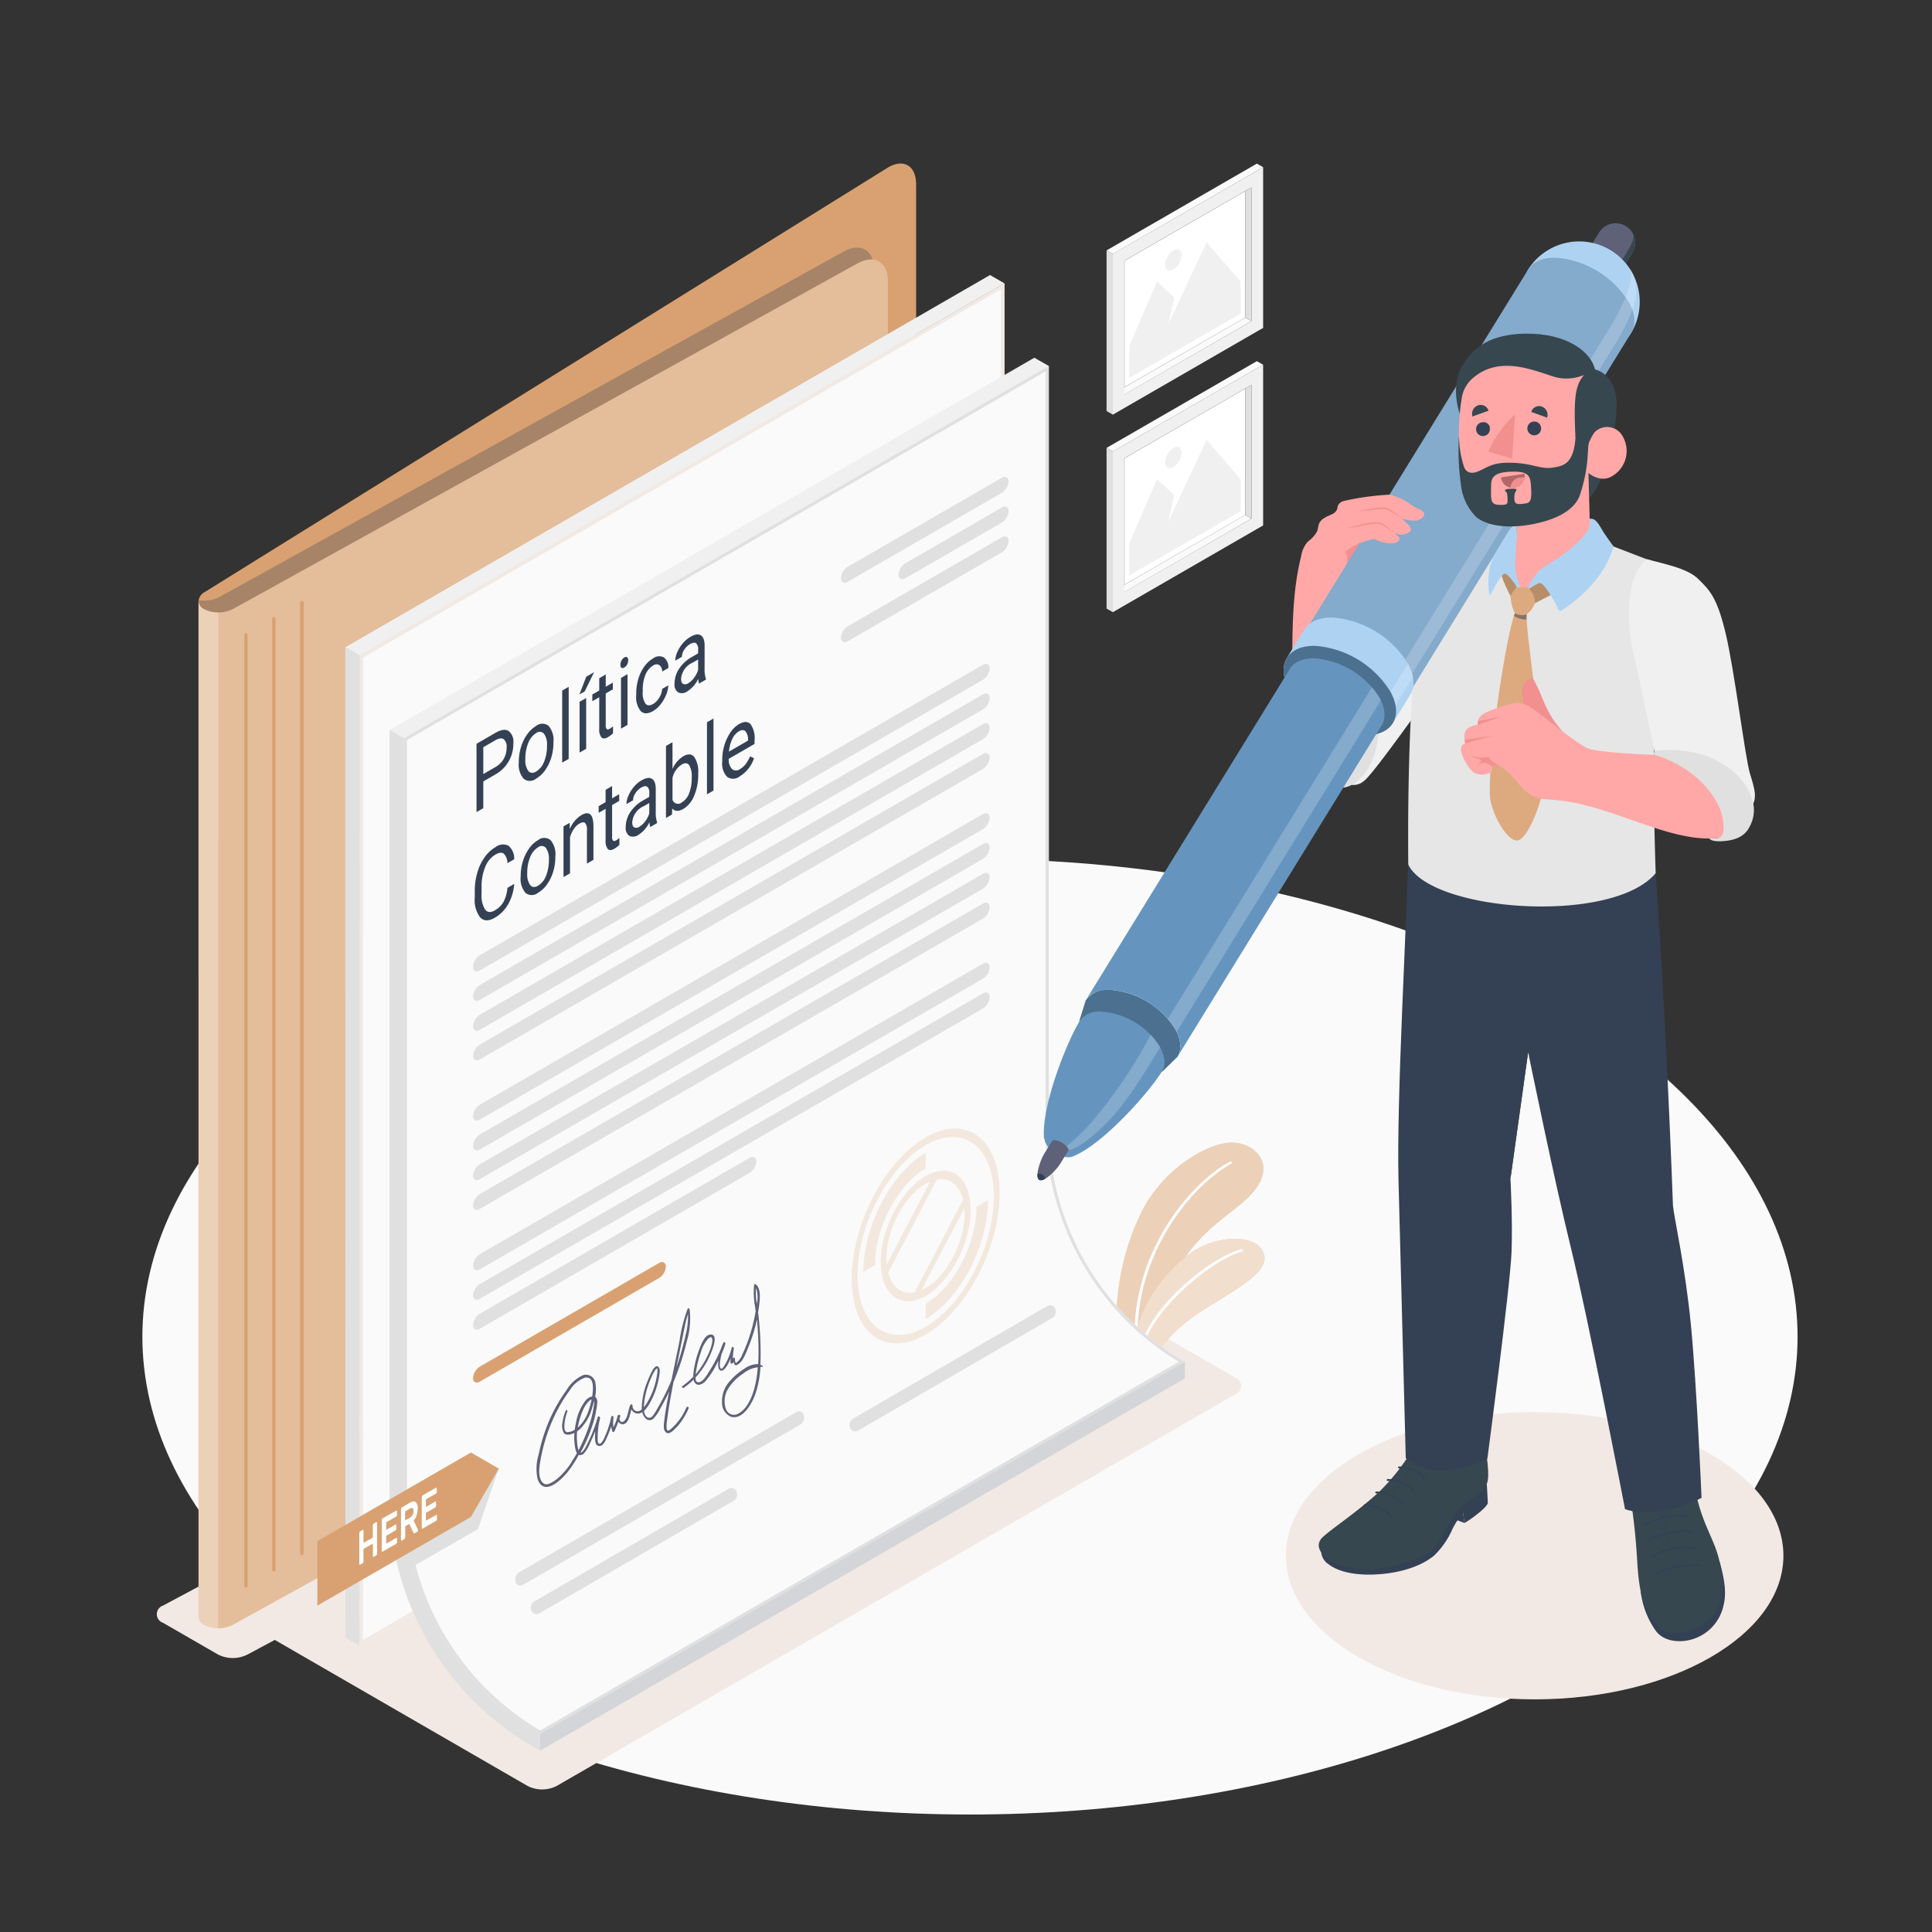 <svg xmlns="http://www.w3.org/2000/svg" width="294" height="294" viewBox="0 0 294 294"><rect x="0" y="0" width="294" height="294" fill="#333333" stroke="none"/><g transform="translate(-4957.246 -1686.032)"><rect width="294" height="294" transform="translate(4957.246 1686.032)" fill="#344154" opacity="0"/><g transform="translate(4978.913 1710.93)"><g transform="translate(0 105.806)"><ellipse cx="125.938" cy="72.709" rx="125.938" ry="72.709" fill="#fafafa"/></g><g transform="translate(2.197 160.429)"><ellipse cx="37.855" cy="21.856" rx="37.855" ry="21.856" transform="translate(171.815 29.559)" fill="#f2e9e4"/><path d="M5064.37,2087.868l-41.133-23.763a1.344,1.344,0,0,1,0-2.547l103.242-59.6a4.892,4.892,0,0,1,4.421,0l41.132,23.763a1.343,1.343,0,0,1,0,2.547l-103.247,59.6A4.891,4.891,0,0,1,5064.37,2087.868Z" transform="translate(-5007.943 -2001.416)" fill="#f2e9e4"/><path d="M5108.156,2001.949l-109.365,58.458a1.38,1.38,0,0,0,0,2.614l8.356,4.819a4.973,4.973,0,0,0,4.526,0l109.371-58.451a1.38,1.38,0,0,0,0-2.614l-8.356-4.825A4.974,4.974,0,0,0,5108.156,2001.949Z" transform="translate(-4997.854 -2001.403)" fill="#f2e9e4"/></g><g transform="translate(146.723 0)"><path d="M5246.842,1779.4l.939.564,19.32-11.158-.945-.558Z" transform="translate(-5245.051 -1744.831)" fill="#fafafa"/><path d="M5266.815,1754.747l-18.375,10.6V1746.11l18.38-10.6Z" transform="translate(-5245.71 -1731.332)" fill="#fff" stroke="#5e6178" stroke-miterlimit="10" stroke-width="0"/><path d="M5268.29,1729.332l-22.868,13.2v24.454l22.868-13.2Zm-1.774,23.426-19.342,11.157v-20.353l19.342-11.152Z" transform="translate(-5244.466 -1728.785)" fill="#f0f0f0"/><path d="M5280.654,1754.918l-.945-.558.006-19.237.939-.553Z" transform="translate(-5258.604 -1730.945)" fill="#e0e0e0"/><path d="M5267.619,1728.948l-.956-.547-22.868,13.208.956.547Z" transform="translate(-5243.794 -1728.401)" fill="#fafafa"/><path d="M5243.794,1750.876l.956.547v24.448l-.956-.547Z" transform="translate(-5243.794 -1737.669)" fill="#e0e0e0"/><g transform="translate(3.448 11.981)"><path d="M5266.606,1759.648l-16.943,9.781v-4.891l4.233-9.782,2.641,2.443-.951,4.1,5.853-12.511,5.167,5.968Z" transform="translate(-5249.663 -1748.789)" fill="#f0f0f0"/><path d="M5260.209,1750.785a2.762,2.762,0,0,0-1.255,2.172c0,.8.553,1.1,1.255.724a2.764,2.764,0,0,0,1.254-2.172C5261.463,1750.708,5260.9,1750.387,5260.209,1750.785Z" transform="translate(-5253.494 -1749.542)" fill="#f0f0f0"/></g><g transform="translate(0 30.057)"><path d="M5246.842,1830.547l.939.564,19.32-11.157-.945-.558Z" transform="translate(-5245.051 -1795.98)" fill="#fafafa"/><path d="M5266.815,1805.9l-18.375,10.6v-19.242l18.38-10.6Z" transform="translate(-5245.71 -1782.481)" fill="#fff" stroke="#5e6178" stroke-miterlimit="10" stroke-width="0"/><path d="M5268.29,1780.481l-22.868,13.2v24.454l22.868-13.2Zm-1.774,23.425-19.342,11.152v-20.348l19.342-11.152Z" transform="translate(-5244.466 -1779.934)" fill="#f0f0f0"/><path d="M5280.654,1806.066l-.945-.558.006-19.237.939-.553Z" transform="translate(-5258.604 -1782.093)" fill="#e0e0e0"/><path d="M5267.619,1780.1l-.956-.547-22.868,13.2.956.547Z" transform="translate(-5243.794 -1779.55)" fill="#fafafa"/><path d="M5243.794,1802.016l.956.547v24.454l-.956-.547Z" transform="translate(-5243.794 -1788.814)" fill="#e0e0e0"/><g transform="translate(3.448 11.981)"><path d="M5266.606,1810.8l-16.943,9.781v-4.891l4.233-9.781,2.641,2.443-.951,4.1,5.853-12.511,5.167,5.968Z" transform="translate(-5249.663 -1799.938)" fill="#f0f0f0"/><path d="M5260.209,1801.934a2.762,2.762,0,0,0-1.255,2.172c0,.8.553,1.105,1.255.724a2.764,2.764,0,0,0,1.254-2.172C5261.463,1801.856,5260.9,1801.535,5260.209,1801.934Z" transform="translate(-5253.494 -1800.69)" fill="#f0f0f0"/></g></g></g><g transform="translate(148.223 148.981)"><path d="M5246.975,2015.888a37.779,37.779,0,0,1,3.316-23.653c3.4-6.526,9.858-10.069,13.186-10.3,3.73-.254,7.328,3.117,3.77,7.394-3.388,4.067-9.533,5.631-13.744,16.324a36.8,36.8,0,0,0-2.736,12.33Z" transform="translate(-5246.349 -1981.921)" fill="#d9a171"/><path d="M5246.975,2015.888a37.779,37.779,0,0,1,3.316-23.653c3.4-6.526,9.858-10.069,13.186-10.3,3.73-.254,7.328,3.117,3.77,7.394-3.388,4.067-9.533,5.631-13.744,16.324a36.8,36.8,0,0,0-2.736,12.33Z" transform="translate(-5246.349 -1981.921)" fill="#fff" stroke="#5e6178" stroke-miterlimit="10" stroke-width="0" opacity="0.5" style="isolation:isolate"/><path d="M5251.338,2014.909a.21.21,0,0,0,.221-.2h0c-.785-13.186,7.831-24.045,14.2-27.548a.162.162,0,0,0,.095-.206.163.163,0,0,0-.028-.048.266.266,0,0,0-.321-.05c-6.46,3.553-15.2,14.551-14.407,27.88a.2.2,0,0,0,.231.173Z" transform="translate(-5248.285 -1983.943)" fill="#fff" stroke="#5e6178" stroke-miterlimit="10" stroke-width="0"/><path d="M5252.406,2028.261c.741-3.018,3.057-6.664,7.737-9.875s11.053-6.079,10.351-9.052-5.621-3.023-9.157-1.492-11.726,8.572-10.915,19.342Z" transform="translate(-5248.005 -1992.2)" fill="#d9a171"/><path d="M5252.406,2028.261c.741-3.018,3.057-6.664,7.737-9.875s11.053-6.079,10.351-9.052-5.621-3.023-9.157-1.492-11.726,8.572-10.915,19.342Z" transform="translate(-5248.005 -1992.2)" fill="#fff" stroke="#5e6178" stroke-miterlimit="10" stroke-width="0" opacity="0.65" style="isolation:isolate"/><path d="M5252.474,2025.379a.232.232,0,0,0,.221-.166c1.066-6.382,10.826-14.2,15.17-15.329a.183.183,0,0,0,.16-.2.162.162,0,0,0-.006-.03.233.233,0,0,0-.288-.116c-4.554,1.188-14.368,9-15.473,15.64a.211.211,0,0,0,.2.2Z" transform="translate(-5248.786 -1993.302)" fill="#fff" stroke="#5e6178" stroke-miterlimit="10" stroke-width="0"/></g><g transform="translate(8.549)"><path d="M5008.665,1949.534a1.718,1.718,0,0,1,.939-1.382l93.361-58.689v-85.89l11.577-14.324a17.237,17.237,0,0,0,3.316-9.3v-48.4c0-2.89-1.99-4-4.421-2.47L5009.6,1793.6a1.719,1.719,0,0,0-.939,1.382Z" transform="translate(-5008.665 -1728.4)" fill="#d9a171"/><path d="M5111.481,1753.428c0-2.89-2.05-4.095-4.575-2.7l-95.052,52.6a5.056,5.056,0,0,1-3.106.464c0,.05,0,.1,0,.149v154.4h0a1.785,1.785,0,0,1,.917-1.232l93.361-58.689v-85.89l8.483-10.5Z" transform="translate(-5008.698 -1737.369)" fill="#344154" opacity="0.3" style="isolation:isolate"/><path d="M5009.516,1961a4.973,4.973,0,0,0,4.421-.039l95.052-52.6a9.76,9.76,0,0,0,4.576-7.737V1756.5c0-2.885-2.045-4.095-4.576-2.7l-95.052,52.6a4.975,4.975,0,0,1-4.421.045,1.476,1.476,0,0,1-.851-1.216v154.531A1.463,1.463,0,0,0,5009.516,1961Z" transform="translate(-5008.665 -1738.637)" fill="#d9a171"/><path d="M5009.516,1961a4.973,4.973,0,0,0,4.421-.039l95.052-52.6a9.76,9.76,0,0,0,4.576-7.737V1756.5c0-2.885-2.045-4.095-4.576-2.7l-95.052,52.6a4.975,4.975,0,0,1-4.421.045,1.476,1.476,0,0,1-.851-1.216v154.531A1.463,1.463,0,0,0,5009.516,1961Z" transform="translate(-5008.665 -1738.637)" fill="#fff" stroke="#5e6178" stroke-miterlimit="10" stroke-width="0" opacity="0.3" style="isolation:isolate"/><path d="M5011.66,1843.447a4.357,4.357,0,0,1-2.128-.492,1.475,1.475,0,0,1-.867-1.216V1996.27a1.463,1.463,0,0,0,.851,1.232,4.354,4.354,0,0,0,2.128.5Z" transform="translate(-5008.665 -1775.136)" fill="#fff" stroke="#5e6178" stroke-miterlimit="10" stroke-width="0" opacity="0.3" style="isolation:isolate"/><path d="M5029.249,1841.643a.259.259,0,0,0-.26.26v144.688a.276.276,0,1,0,.552,0V1841.908a.259.259,0,0,0-.251-.267A.3.3,0,0,0,5029.249,1841.643Zm-8.494,4.907a.259.259,0,0,0-.259.259h0V1991.5a.26.26,0,1,0,.519,0h0V1846.81a.26.26,0,0,0-.249-.259Zm4.25-2.454a.265.265,0,0,0-.266.26v144.689a.266.266,0,0,0,.266.26.26.26,0,0,0,.26-.26h0V1844.356a.26.26,0,0,0-.249-.26Z" transform="translate(-5013.543 -1775.095)" fill="#d9a171"/></g><g transform="translate(30.881 16.955)"><path d="M5048.849,1815.157l-2.183-1.26,98.108-56.644,2.188,1.26Z" transform="translate(-5046.666 -1757.252)" fill="#f0f0f0"/><path d="M5148.468,1759.4v150.679l-98.152,56.667.039-150.7Z" transform="translate(-5048.171 -1758.137)" fill="#fafafa"/><path d="M5147.943,1760.3v149.48l-97.1,56.059.039-149.5,97.063-56.042m.552-.9-98.141,56.644-.039,150.7,98.152-56.667V1759.4Z" transform="translate(-5048.171 -1758.137)" fill="#f2e9e4"/><path d="M5048.849,1854.9l-.039,150.7-2.122-1.227-.022-150.735,2.145,1.232Z" transform="translate(-5046.666 -1797)" fill="#e0e0e0"/><g transform="translate(6.72 12.584)"><path d="M5179.163,1931.462v2.531l-98.113,56.633-1.105-.625a43.74,43.74,0,0,1-21.8-37.772V1835.31l98.108-56.644,2.21,1.26v115.653A41.449,41.449,0,0,0,5179.163,1931.462Z" transform="translate(-5058.121 -1778.666)" fill="#f0f0f0"/><path d="M5159.981,1896.464V1780.81l-98.108,56.644v115.659A41.448,41.448,0,0,0,5082.585,1989l98.113-56.645A41.445,41.445,0,0,1,5159.981,1896.464Zm-97.644,56.65V1837.731l97.157-56.086v114.819a42.035,42.035,0,0,0,20.249,35.877l-97.158,56.091A41.071,41.071,0,0,1,5062.338,1953.113Z" transform="translate(-5059.657 -1779.55)" fill="#e0e0e0"/><path d="M5180.069,1932.926l-97.158,56.092a41.071,41.071,0,0,1-20.248-35.319V1838.316l97.158-56.086v114.819A42.032,42.032,0,0,0,5180.069,1932.926Z" transform="translate(-5059.983 -1780.135)" fill="#fafafa"/><path d="M5060.313,1991.976V1876.318l-2.21-1.26v116.919a43.74,43.74,0,0,0,21.806,37.778l1.105.624v-2.52A41.446,41.446,0,0,1,5060.313,1991.976Z" transform="translate(-5058.102 -1818.413)" fill="#e0e0e0"/><path d="M5097.12,2095.323v2.52l98.119-56.639v-2.526Z" transform="translate(-5074.191 -1885.883)" fill="#344154" opacity="0.15" style="isolation:isolate"/><g transform="translate(68.702 18.126)"><path d="M5176.063,1823.183l23.415-13.523c.553-.331,1.045-.094,1.045.552a2.245,2.245,0,0,1-1.045,1.735l-23.415,13.523c-.58.332-1.05.094-1.05-.552A2.211,2.211,0,0,1,5176.063,1823.183Z" transform="translate(-5175.013 -1809.511)" fill="#e0e0e0"/><path d="M5176.063,1838.606l23.415-13.522c.553-.332,1.045-.094,1.045.552a2.245,2.245,0,0,1-1.045,1.735l-23.415,13.517c-.58.331-1.05.094-1.05-.552A2.213,2.213,0,0,1,5176.063,1838.606Z" transform="translate(-5175.013 -1815.871)" fill="#e0e0e0"/><path d="M5190.979,1825.832l14.649-8.461c.553-.332,1.045-.094,1.045.553a2.24,2.24,0,0,1-1.045,1.735l-14.649,8.461c-.553.332-1.05.094-1.05-.552A2.208,2.208,0,0,1,5190.979,1825.832Z" transform="translate(-5181.164 -1812.691)" fill="#e0e0e0"/></g><g transform="translate(12.716 46.586)"><path d="M5080.785,1902.274l76.528-44.182c.58-.332,1.044-.094,1.044.552a2.209,2.209,0,0,1-1.044,1.735l-76.528,44.21c-.552.337-1.044.1-1.044-.553A2.253,2.253,0,0,1,5080.785,1902.274Z" transform="translate(-5079.741 -1857.942)" fill="#e0e0e0"/><path d="M5080.785,1909.966l76.528-44.21c.58-.332,1.044-.094,1.044.553a2.209,2.209,0,0,1-1.044,1.735l-76.528,44.188c-.552.337-1.044.1-1.044-.552A2.255,2.255,0,0,1,5080.785,1909.966Z" transform="translate(-5079.741 -1861.102)" fill="#e0e0e0"/><path d="M5080.785,1917.677l76.528-44.21c.58-.332,1.044-.094,1.044.552a2.209,2.209,0,0,1-1.044,1.735l-76.528,44.216c-.552.337-1.044.1-1.044-.553A2.253,2.253,0,0,1,5080.785,1917.677Z" transform="translate(-5079.741 -1864.283)" fill="#e0e0e0"/><path d="M5080.785,1925.388l76.528-44.21c.58-.331,1.044-.094,1.044.552a2.209,2.209,0,0,1-1.044,1.735l-76.528,44.188c-.552.337-1.044.1-1.044-.552A2.243,2.243,0,0,1,5080.785,1925.388Z" transform="translate(-5079.741 -1867.462)" fill="#e0e0e0"/></g><g transform="translate(12.716 69.301)"><path d="M5080.785,1940.959l76.528-44.21c.58-.337,1.044-.1,1.044.552a2.239,2.239,0,0,1-1.044,1.741l-76.528,44.182c-.552.332-1.044.094-1.044-.552A2.243,2.243,0,0,1,5080.785,1940.959Z" transform="translate(-5079.741 -1896.596)" fill="#e0e0e0"/><path d="M5080.785,1948.689l76.528-44.183c.58-.337,1.044-.1,1.044.525a2.237,2.237,0,0,1-1.044,1.741l-76.528,44.21c-.552.331-1.044.094-1.044-.553A2.242,2.242,0,0,1,5080.785,1948.689Z" transform="translate(-5079.741 -1899.795)" fill="#e0e0e0"/><path d="M5080.785,1956.4l76.528-44.177c.58-.337,1.044-.1,1.044.525a2.236,2.236,0,0,1-1.044,1.74l-76.528,44.178c-.552.337-1.044.1-1.044-.553A2.266,2.266,0,0,1,5080.785,1956.4Z" transform="translate(-5079.741 -1902.975)" fill="#e0e0e0"/><path d="M5080.785,1964.107l76.528-44.177c.58-.337,1.044-.1,1.044.553a2.238,2.238,0,0,1-1.044,1.741l-76.528,44.149c-.552.337-1.044.1-1.044-.525A2.265,2.265,0,0,1,5080.785,1964.107Z" transform="translate(-5079.741 -1906.155)" fill="#e0e0e0"/></g><path d="M5080.785,1979.678l76.528-44.182c.58-.331,1.044-.1,1.044.552a2.209,2.209,0,0,1-1.044,1.735l-76.528,44.21c-.552.331-1.044.094-1.044-.553A2.243,2.243,0,0,1,5080.785,1979.678Z" transform="translate(-5067.025 -1843.273)" fill="#e0e0e0"/><path d="M5080.785,1987.407l76.528-44.21c.58-.332,1.044-.1,1.044.552a2.209,2.209,0,0,1-1.044,1.735l-76.528,44.166c-.552.332-1.044.094-1.044-.552A2.242,2.242,0,0,1,5080.785,1987.407Z" transform="translate(-5067.025 -1846.449)" fill="#e0e0e0"/><path d="M5080.785,2009.476l41.016-23.7c.554-.332,1.044-.093,1.044.553a2.241,2.241,0,0,1-1.044,1.735l-41.016,23.7c-.552.332-1.044.094-1.044-.552A2.243,2.243,0,0,1,5080.785,2009.476Z" transform="translate(-5067.025 -1864.008)" fill="#e0e0e0"/><path d="M5080.785,2028.75l27.251-15.755c.552-.331,1.044-.1,1.044.552a2.212,2.212,0,0,1-1.044,1.735l-27.251,15.755c-.552.331-1.044.094-1.044-.552A2.243,2.243,0,0,1,5080.785,2028.75Z" transform="translate(-5067.025 -1875.23)" fill="#d9a171"/><path d="M5189.058,1984.329v-2.365c-5.228,3.024-9.488,11.158-9.488,18.132l1.773-1.023C5181.343,1993.4,5184.808,1986.788,5189.058,1984.329Zm6.842,6.339c0-5.029-3.067-7.35-6.842-5.172s-6.836,8.041-6.836,13.069,3.067,7.35,6.836,5.173,6.842-8.041,6.842-13.07Zm-12.81,7.394c0-4.372,2.669-9.478,5.951-11.373.232-.133.459-.237.68-.337l-6.587,12.594C5183.122,1998.653,5183.09,1998.36,5183.09,1998.062Zm.254,2.15,7.422-14.175c1.917-.331,3.426.823,3.99,3.068l-7.384,14.1c-1.906.348-3.432-.785-4.013-3.006Zm11.605-9.837c0,.26.032.552.032.817,0,4.377-2.674,9.478-5.957,11.373a6.046,6.046,0,0,1-.624.315Zm-5.892-10.76c-6.2,3.581-11.252,13.224-11.252,21.5s5.052,12.091,11.252,8.5,11.257-13.213,11.257-21.5S5195.247,1976.034,5189.058,1979.615Zm0,28.819c-5.714,3.315-10.362-.216-10.362-7.836s4.648-16.5,10.362-19.8,10.367.216,10.367,7.836S5194.777,2005.136,5189.058,2008.435Zm7.737-18.275c0,5.675-3.466,12.29-7.737,14.744v2.365c5.233-3.023,9.494-11.152,9.494-18.132Z" transform="translate(-5107.462 -1860.972)" fill="#d9a171" opacity="0.2" style="isolation:isolate"/><path d="M5134.061,2053.51l-42.2,24.382a.756.756,0,0,1-1.048-.219.74.74,0,0,1-.1-.212v-.072a1.271,1.271,0,0,1,.553-1.4l42.2-24.388a.74.74,0,0,1,1.019.241.719.719,0,0,1,.086.2v.072A1.237,1.237,0,0,1,5134.061,2053.51Z" transform="translate(-5071.532 -1891.165)" fill="#e0e0e0"/><path d="M5125.572,2073.291l-29.555,17.131a.85.85,0,0,1-1.171-.278.791.791,0,0,1-.061-.12v-.039a1.1,1.1,0,0,1,.464-1.376l29.56-17.132a.823.823,0,0,1,1.133.265.778.778,0,0,1,.071.144v.039A1.106,1.106,0,0,1,5125.572,2073.291Z" transform="translate(-5073.193 -1899.357)" fill="#e0e0e0"/><path d="M5208.1,2025.962l-29.555,17.131a.845.845,0,0,1-1.166-.267.788.788,0,0,1-.066-.131v-.038a1.105,1.105,0,0,1,.464-1.376l29.555-17.132a.834.834,0,0,1,1.146.28.94.94,0,0,1,.063.129v.039A1.107,1.107,0,0,1,5208.1,2025.962Z" transform="translate(-5107.226 -1879.842)" fill="#e0e0e0"/><path d="M5118.975,2037.338a8.853,8.853,0,0,1-2.371,3.282.826.826,0,0,1-.343.221c-.205.039-.271-.132-.3-.364a4.773,4.773,0,0,1,.072-1.15c.088-.757.2-1.509.32-2.261q.309-1.812.663-3.619c.216-.508.42-1.022.613-1.547a40.245,40.245,0,0,0,1.409-4.637,12.087,12.087,0,0,0,.432-4.83c-.028-.155-.232-.277-.311-.105a23.557,23.557,0,0,0-1.226,4.869l-1.161,5.637c-.027.127-.05.249-.077.376q-.554,1.338-1.205,2.6c-.255.5-.519.984-.8,1.458a9.556,9.556,0,0,1-.829,1.332c-.425.508-.978.348-1.232-.3a1.925,1.925,0,0,1-.109-.431,5.353,5.353,0,0,0,.978-1.371,11.981,11.981,0,0,0,.79-1.763,12.713,12.713,0,0,0,.515-2c.071-.448.237-1.133-.033-1.508s-.658-.039-.868.315a12.9,12.9,0,0,0-.856,1.823,11.271,11.271,0,0,0-.862,4.1,1.465,1.465,0,0,0,0,.16c-.044.033-.083.072-.132.1a.768.768,0,0,1-1.266-.646c0-.216-.26-.3-.349-.116-.3.663-.321,1.492-.68,2.106-.166.276-.47.619-.74.42a.6.6,0,0,1-.216-.486c.033-.1.072-.193.1-.293.072-.21-.21-.359-.31-.215a.763.763,0,0,0-.148.431c-.173.492-.354.979-.554,1.448a4.837,4.837,0,0,1,0-1.52c.033-.2-.3-.331-.343-.116a14.34,14.34,0,0,1-.553,1.979c-.115.326-.248.646-.392.961a3.724,3.724,0,0,1-.553,1.011c-.11.111-.271.216-.409.133s-.16-.425-.166-.641c0-.359,0-.724.028-1.105a12.793,12.793,0,0,1,.337-2.106c.056-.237-.282-.392-.354-.155a24.888,24.888,0,0,1-1.188,3.222c-.227.5-.465,1-.729,1.47-.121.221-.442.713-.707.7.055-.1.1-.2.159-.293a25.134,25.134,0,0,0,1.531-3.5,15.609,15.609,0,0,0,.857-3.758,1.058,1.058,0,0,0-.311-.95,5.764,5.764,0,0,0,.045-1.968,1.457,1.457,0,0,0-1.912-1.315,5.712,5.712,0,0,0-2.5,2.282,24.077,24.077,0,0,0-3.267,6.261,27.6,27.6,0,0,0-.978,3.575,7.28,7.28,0,0,0-.154,3.675c.938,2.7,3.553.215,4.609-1.105a18.142,18.142,0,0,0,1.657-2.564.767.767,0,0,0,.834-.276,5.422,5.422,0,0,0,.846-1.426c.293-.608.553-1.232.808-1.873v.713a2.55,2.55,0,0,0,.138,1.188.606.606,0,0,0,.591.32c.591-.055.94-1,1.2-1.591a11.981,11.981,0,0,0,.514-1.4,4.69,4.69,0,0,0,.172.73.166.166,0,0,0,.2.13.168.168,0,0,0,.114-.086q.337-.724.613-1.475a.789.789,0,0,0,.763.387c.813-.2.956-1.354,1.216-2.26a1.225,1.225,0,0,0,.48.5,1.1,1.1,0,0,0,1.172-.083,1.874,1.874,0,0,0,.514.945.834.834,0,0,0,1.155.072A5.9,5.9,0,0,0,5115,2037.5c.342-.6.674-1.211.989-1.835l.354-.735c-.205,1.022-.393,2.05-.553,3.084-.066.436-.127.873-.177,1.315a5.171,5.171,0,0,0-.066,1.105c.066.608.453.945.912.757a2.771,2.771,0,0,0,.779-.608,7.76,7.76,0,0,0,.817-.917,10.29,10.29,0,0,0,1.261-2.21C5119.416,2037.271,5119.067,2037.111,5118.975,2037.338Zm-.769-9.737c.188-.911.364-1.823.553-2.73a14.968,14.968,0,0,1,.464-1.746,11.034,11.034,0,0,1-.31,2.945c-.243,1.105-.553,2.244-.852,3.316-.187.613-.386,1.216-.6,1.812.249-1.193.5-2.4.741-3.609Zm-16.673,18a11.551,11.551,0,0,1-2,2.4,5.889,5.889,0,0,1-1.149.8c-.4.21-.835.364-1.21.033-.725-.635-.642-1.95-.492-2.94a26.479,26.479,0,0,1,.652-3.028,25.68,25.68,0,0,1,2.265-5.6,22.331,22.331,0,0,1,1.6-2.5,4.548,4.548,0,0,1,2.3-1.956c1.315-.265,1.4,1.288,1.139,2.841a1.783,1.783,0,0,0-1.034.658,7.738,7.738,0,0,0-1.414,3.261,9.941,9.941,0,0,0-.2,1.149,2.242,2.242,0,0,1-1.105.376c-.58,0-.5-.967-.436-1.487a6.574,6.574,0,0,1,.42-1.658c.055-.133-.172-.326-.232-.188a7.134,7.134,0,0,0-.514,1.852,2.27,2.27,0,0,0,.193,1.575c.3.4.79.3,1.172.193a3.755,3.755,0,0,0,.447-.177,8.785,8.785,0,0,0,.082,2.05,3.314,3.314,0,0,0,.294,1.028c-.244.443-.515.884-.785,1.31Zm3.022-9.483a12.169,12.169,0,0,1-.6,2.067,5.739,5.739,0,0,1-1.509,2.21,10.945,10.945,0,0,1,.7-2.442,4.853,4.853,0,0,1,.779-1.349,1.74,1.74,0,0,1,.552-.453Zm-2.012,7.737c-.044-.16-.071-.348-.1-.475a6.755,6.755,0,0,1-.1-.817,8.619,8.619,0,0,1,0-1.6h0a4.086,4.086,0,0,0,.5-.4,7.011,7.011,0,0,0,1.763-3.094c.116-.37.232-.785.326-1.21v.116a2.394,2.394,0,0,1,0,.392,16.419,16.419,0,0,1-.713,3.172,23.267,23.267,0,0,1-1.675,3.929Zm10.053-7.627a13.092,13.092,0,0,1,.939-3.221,6.39,6.39,0,0,1,.757-1.443c.027-.038.188-.21.238-.166s.033.172.033.2a1.936,1.936,0,0,1,0,.4q-.056.448-.149.9a11.418,11.418,0,0,1-1.227,3.377,6.293,6.293,0,0,1-.681,1.033A7.662,7.662,0,0,1,5112.6,2036.232Zm17.806-5.332-.171-.039c.044-.862.049-1.73.033-2.581-.028-1.658-.134-3.266-.315-4.88a3.1,3.1,0,0,0-.066-.5c.083-.5.155-.995.21-1.5.1-.978.166-2.21-.553-2.791-.094-.077-.243-.072-.265.1a11.73,11.73,0,0,0,.171,3.382,4.225,4.225,0,0,0,.072.552q-.19,1.2-.5,2.371a23.762,23.762,0,0,1-.961,2.94c-.188.475-.393.945-.608,1.4a2.539,2.539,0,0,1-.962,1.227,1.262,1.262,0,0,1-.115-.619c0-.2-.266-.343-.321-.11a1.146,1.146,0,0,1-.044.16q.066-.828.188-1.658c.028-.182-.265-.337-.314-.143a10.118,10.118,0,0,1-.63,1.823,8.055,8.055,0,0,1-.476.89c-.1.166-.314.552-.5.508-.415-.055-.1-1.658,0-1.989a1.163,1.163,0,0,1,.077-.293,12.477,12.477,0,0,0,.553-1.486c.072-.2-.2-.381-.287-.2a8.009,8.009,0,0,0-.409,1.011,22.221,22.221,0,0,1-1.729,3.316c-.4.63-.934,1.608-1.6,1.714-.387.055-.515-.287-.525-.73a12.677,12.677,0,0,0,1.758-2.437c.358-.652,2.116-4.25.491-4.095-.707.067-1.149.989-1.459,1.724a15.088,15.088,0,0,0-.884,2.83c-.094.464-.177.939-.227,1.415a3.351,3.351,0,0,0,0,.42,10.72,10.72,0,0,1-1.686,1.464c-.133.088.066.348.182.271a11.074,11.074,0,0,0,1.543-1.266,1.324,1.324,0,0,0,.115.354c.4.752,1.205.381,1.658-.088a12.391,12.391,0,0,0,1.735-2.625c.094-.177.188-.354.276-.553-.078.553-.11,1.3.287,1.514s.879-.453,1.105-.878a8.625,8.625,0,0,0,.453-.94c0,.193-.027.387-.033.552s.138.293.243.222a1.146,1.146,0,0,0,.243-.243,1.659,1.659,0,0,0,.177.409.2.2,0,0,0,.2.088c.935-.276,1.438-1.7,1.853-2.7a24.859,24.859,0,0,0,1.105-3.315c.076-.315.154-.635.221-.956.066.691.122,1.381.154,2.073a40.588,40.588,0,0,1,.039,4.714,3.717,3.717,0,0,0-2.167.752,9.738,9.738,0,0,0-2.4,2.144,4.476,4.476,0,0,0-.934,2.979,2.244,2.244,0,0,0,1.343,2.138c1.658.508,3.072-1.658,3.708-3.4a15.349,15.349,0,0,0,.791-4.189,1.05,1.05,0,0,1,.182,0c.2.172.2-.187-.027-.243Zm-9.859.375a15.291,15.291,0,0,1,.614-2.276,5.27,5.27,0,0,1,1.105-2.1c.1-.1.387-.315.514-.232s.171.409.138.652a5.964,5.964,0,0,1-.326,1.216,12.452,12.452,0,0,1-1.022,2.1,12.677,12.677,0,0,1-1.177,1.658,8.56,8.56,0,0,1,.154-1Zm9.142-9.732a10.13,10.13,0,0,1-.111-2.382,4.321,4.321,0,0,1,.111,2.4Zm-.1,11.694c-.348,1.929-1.132,4.134-2.613,4.974a1.289,1.289,0,0,1-1.8-.287,1.322,1.322,0,0,1-.163-.3,3.62,3.62,0,0,1,.216-2.968,7.436,7.436,0,0,1,2.371-2.459,4.187,4.187,0,0,1,2.243-.973,20.35,20.35,0,0,1-.255,2.034Z" transform="translate(-5073.792 -1877.59)" fill="#5e6178"/><path d="M5058.638,2072.882a41.038,41.038,0,0,0,1.26,9.074l11.887-6.835,3.167-9.207-3.167-.6Z" transform="translate(-5058.323 -1896.865)" fill="#e0e0e0"/><g transform="translate(12.981 42.114)"><path d="M5081.675,1882.878v4.069l-1.028.594v-10.394l2.875-1.66q1.279-.74,2-.287a2.067,2.067,0,0,1,.726,1.887,5.3,5.3,0,0,1-2.742,4.731Zm0-1.121,1.848-1.067a3.341,3.341,0,0,0,1.264-1.247,3.484,3.484,0,0,0,.438-1.752,1.419,1.419,0,0,0-.438-1.234q-.439-.3-1.205.116l-1.906,1.1Z" transform="translate(-5080.38 -1860.516)" fill="#344154"/><path d="M5091.588,1879.243a7.617,7.617,0,0,1,.335-2.235,6.615,6.615,0,0,1,.932-1.937,4.374,4.374,0,0,1,1.362-1.279,1.511,1.511,0,0,1,1.914-.013,3.316,3.316,0,0,1,.731,2.484v.093a7.665,7.665,0,0,1-.324,2.211,6.547,6.547,0,0,1-.926,1.93,4.424,4.424,0,0,1-1.384,1.3,1.5,1.5,0,0,1-1.909.009,3.287,3.287,0,0,1-.731-2.469Zm1-.418a2.8,2.8,0,0,0,.447,1.805q.448.52,1.2.087a2.969,2.969,0,0,0,1.2-1.481,6.271,6.271,0,0,0,.444-2.466,2.779,2.779,0,0,0-.453-1.8.859.859,0,0,0-1.2-.095,2.971,2.971,0,0,0-1.184,1.461A6.242,6.242,0,0,0,5092.585,1878.824Z" transform="translate(-5084.891 -1859.863)" fill="#344154"/><path d="M5103.814,1874.85l-.991.572v-10.965l.991-.572Z" transform="translate(-5089.524 -1855.921)" fill="#344154"/><path d="M5108.33,1860.786l1.2-.692-1.436,2.927-.8.457Zm-.011,10.964-1,.575V1864.6l1-.575Z" transform="translate(-5091.369 -1854.357)" fill="#344154"/><path d="M5112.667,1860.678v1.87l1.082-.624v1.021l-1.082.624v4.8a.918.918,0,0,0,.145.613q.145.148.493-.052a3.4,3.4,0,0,0,.471-.358v1.065a4.172,4.172,0,0,1-.76.581q-.664.383-1,.043a1.916,1.916,0,0,1-.337-1.326v-4.79l-1.055.609v-1.021l1.055-.609v-1.87Z" transform="translate(-5092.739 -1854.598)" fill="#344154"/><path d="M5117.919,1857.334a1.425,1.425,0,0,1,.147-.628,1.064,1.064,0,0,1,.437-.473q.289-.167.439-.032a.59.59,0,0,1,.15.456,1.382,1.382,0,0,1-.15.622,1.09,1.09,0,0,1-.439.468q-.289.167-.437.038A.574.574,0,0,1,5117.919,1857.334Zm1.071,9.154-.99.572v-7.724l.99-.572Z" transform="translate(-5095.749 -1852.727)" fill="#344154"/><path d="M5124.583,1863.227a2.665,2.665,0,0,0,.926-.963,2.91,2.91,0,0,0,.439-1.325l.937-.541a4.4,4.4,0,0,1-.342,1.461,5.784,5.784,0,0,1-.844,1.443,4.048,4.048,0,0,1-1.116,1q-1.184.683-1.882.034a3.358,3.358,0,0,1-.7-2.477v-.222a7.73,7.73,0,0,1,.31-2.185,6.288,6.288,0,0,1,.892-1.878,4.349,4.349,0,0,1,1.374-1.279,1.518,1.518,0,0,1,1.62-.157,1.859,1.859,0,0,1,.688,1.623l-.937.541a1.2,1.2,0,0,0-.426-.986.847.847,0,0,0-.945.063,2.843,2.843,0,0,0-1.17,1.4,5.89,5.89,0,0,0-.415,2.335v.25a2.906,2.906,0,0,0,.413,1.818Q5123.816,1863.669,5124.583,1863.227Z" transform="translate(-5097.432 -1852.657)" fill="#344154"/><path d="M5135.666,1857.8a2.611,2.611,0,0,1-.139-.733,4.437,4.437,0,0,1-1.649,1.908,1.357,1.357,0,0,1-1.406.166,1.418,1.418,0,0,1-.549-1.322,4.113,4.113,0,0,1,.688-2.271,5.548,5.548,0,0,1,1.936-1.785l.963-.557v-.607a1.1,1.1,0,0,0-.311-.923q-.311-.232-.916.118a2.576,2.576,0,0,0-.889.87,2.01,2.01,0,0,0-.359,1.071l-1,.575a3.324,3.324,0,0,1,.308-1.3,5.247,5.247,0,0,1,.835-1.335,4.441,4.441,0,0,1,1.159-.983q1-.578,1.569-.239t.589,1.5v3.555a4.533,4.533,0,0,0,.2,1.575v.114Zm-1.644-.057a3,3,0,0,0,.883-.831,3.831,3.831,0,0,0,.605-1.185v-1.585l-.776.448a2.967,2.967,0,0,0-1.82,2.471q0,.621.31.792A.806.806,0,0,0,5134.022,1857.742Z" transform="translate(-5101.523 -1850.332)" fill="#344154"/><path d="M5086.193,1910.712a7.3,7.3,0,0,1-.913,3.072,5.5,5.5,0,0,1-2.042,2.075q-1.381.8-2.214-.042a4.323,4.323,0,0,1-.833-3.053v-1a9.818,9.818,0,0,1,.388-2.773,7.728,7.728,0,0,1,1.1-2.324,5.263,5.263,0,0,1,1.649-1.541,1.86,1.86,0,0,1,1.992-.226,2.567,2.567,0,0,1,.873,2.056l-1.034.6a2.027,2.027,0,0,0-.58-1.469q-.448-.3-1.25.163a3.793,3.793,0,0,0-1.544,1.864,7.751,7.751,0,0,0-.56,3.088v1.007a4.046,4.046,0,0,0,.53,2.388q.53.694,1.483.144a3.527,3.527,0,0,0,1.314-1.276,5.475,5.475,0,0,0,.607-2.153Z" transform="translate(-5080.192 -1872.752)" fill="#344154"/><path d="M5092.081,1908.813a7.639,7.639,0,0,1,.335-2.235,6.64,6.64,0,0,1,.931-1.937,4.371,4.371,0,0,1,1.363-1.279,1.51,1.51,0,0,1,1.914-.013,3.313,3.313,0,0,1,.731,2.483v.093a7.66,7.66,0,0,1-.325,2.211,6.533,6.533,0,0,1-.926,1.93,4.418,4.418,0,0,1-1.384,1.3,1.506,1.506,0,0,1-1.909.01,3.29,3.29,0,0,1-.731-2.469Zm1-.418a2.8,2.8,0,0,0,.447,1.805q.447.52,1.2.087a2.97,2.97,0,0,0,1.2-1.482,6.275,6.275,0,0,0,.444-2.466,2.781,2.781,0,0,0-.453-1.8.859.859,0,0,0-1.2-.095,2.97,2.97,0,0,0-1.184,1.461A6.231,6.231,0,0,0,5093.077,1908.4Z" transform="translate(-5085.095 -1872.057)" fill="#344154"/><path d="M5104.106,1898.085l.031.952a4.374,4.374,0,0,1,1.735-2.115q1.838-1.061,1.853,1.693v5.1l-.991.572v-5.112a1.437,1.437,0,0,0-.286-1.069q-.281-.238-.875.106a2.553,2.553,0,0,0-.846.831,4.652,4.652,0,0,0-.567,1.227v5.5l-.991.572v-7.724Z" transform="translate(-5089.667 -1869.422)" fill="#344154"/><path d="M5114.316,1889.581v1.87l1.082-.625v1.021l-1.082.625v4.8a.915.915,0,0,0,.145.614q.144.149.493-.052a3.5,3.5,0,0,0,.471-.358v1.064a4.179,4.179,0,0,1-.759.581q-.666.384-1,.042a1.91,1.91,0,0,1-.338-1.325v-4.79l-1.055.609v-1.021l1.055-.609v-1.871Z" transform="translate(-5093.42 -1866.517)" fill="#344154"/><path d="M5123.02,1894.955a2.611,2.611,0,0,1-.139-.733,4.437,4.437,0,0,1-1.649,1.909,1.357,1.357,0,0,1-1.406.166,1.42,1.42,0,0,1-.549-1.322,4.11,4.11,0,0,1,.688-2.271,5.549,5.549,0,0,1,1.935-1.785l.964-.557v-.607a1.1,1.1,0,0,0-.311-.924q-.311-.231-.916.118a2.587,2.587,0,0,0-.888.87,2.01,2.01,0,0,0-.359,1.071l-1,.575a3.323,3.323,0,0,1,.308-1.3,5.249,5.249,0,0,1,.834-1.335,4.448,4.448,0,0,1,1.16-.983q1-.578,1.568-.239t.589,1.5v3.555a4.552,4.552,0,0,0,.2,1.574v.115Zm-1.644-.057a3,3,0,0,0,.883-.831,3.821,3.821,0,0,0,.605-1.185V1891.3l-.776.448a2.967,2.967,0,0,0-1.821,2.472q0,.621.311.792A.8.8,0,0,0,5121.375,1894.9Z" transform="translate(-5096.309 -1865.654)" fill="#344154"/><path d="M5134.613,1883.146a8.044,8.044,0,0,1-.61,3.2,4.061,4.061,0,0,1-1.639,2.02q-1.1.634-1.7-.055l-.048.92-.91.526v-10.965l.991-.572v4.091a4.081,4.081,0,0,1,1.654-1.948q1.055-.609,1.657.107a4.078,4.078,0,0,1,.6,2.565Zm-.991.422a3.2,3.2,0,0,0-.391-1.859q-.39-.51-1.124-.086a3.26,3.26,0,0,0-1.408,2.026v3.341a.881.881,0,0,0,1.419.394,2.692,2.692,0,0,0,1.108-1.375A6.461,6.461,0,0,0,5133.623,1883.568Z" transform="translate(-5100.61 -1861.831)" fill="#344154"/><path d="M5141.314,1883.054l-.99.572v-10.965l.99-.572Z" transform="translate(-5104.988 -1859.303)" fill="#344154"/><path d="M5146.933,1881.269a1.591,1.591,0,0,1-1.917.075,2.92,2.92,0,0,1-.739-2.332v-.243a7.725,7.725,0,0,1,.329-2.243,6.856,6.856,0,0,1,.92-1.946,4.114,4.114,0,0,1,1.283-1.251q1.13-.652,1.756-.022a3.589,3.589,0,0,1,.626,2.48v.549l-3.925,2.266a2.082,2.082,0,0,0,.5,1.556.969.969,0,0,0,1.219,0,2.9,2.9,0,0,0,.888-.8,5.751,5.751,0,0,0,.637-1.125l.605.279A5.132,5.132,0,0,1,5146.933,1881.269Zm-.123-6.853a2.65,2.65,0,0,0-1.007,1.163,5.313,5.313,0,0,0-.5,1.922l2.9-1.675v-.1a1.945,1.945,0,0,0-.406-1.325Q5147.432,1874.057,5146.81,1874.416Z" transform="translate(-5106.618 -1859.679)" fill="#344154"/></g></g></g><g transform="translate(26.631 196.133)"><path d="M5062.8,2062.161l-23.366,13.49v9.809l23.366-13.49,4.244-7.355Z" transform="translate(-5039.434 -2062.161)" fill="#d9a171"/><path d="M5052.871,2080.185a.06.06,0,0,1,.085,0l0,0a.138.138,0,0,1,.039.116v4.681a.313.313,0,0,1-.039.155.2.2,0,0,1-.088.11l-.382.221a.066.066,0,0,1-.089,0,.14.14,0,0,1-.038-.116v-1.912l-1.432.818v1.912a.314.314,0,0,1-.039.16.267.267,0,0,1-.088.111l-.381.221a.074.074,0,0,1-.089,0,.141.141,0,0,1-.039-.116v-4.687a.351.351,0,0,1,.039-.16.236.236,0,0,1,.089-.11l.381-.221a.073.073,0,0,1,.088,0,.158.158,0,0,1,.039.122v1.857l1.421-.818v-1.862a.353.353,0,0,1,.039-.161.256.256,0,0,1,.088-.11Z" transform="translate(-5043.913 -2069.585)" fill="#fff" stroke="#5e6178" stroke-miterlimit="10" stroke-width="0"/><path d="M5058.3,2081.359a.066.066,0,0,1,.088,0,.152.152,0,0,1,.033.111v.519a.386.386,0,0,1-.033.155.238.238,0,0,1-.088.11l-2.067,1.194a.067.067,0,0,1-.089,0,.14.14,0,0,1-.038-.116v-4.687a.35.35,0,0,1,.038-.16.236.236,0,0,1,.089-.111l2.067-1.16a.066.066,0,0,1,.088,0,.163.163,0,0,1,.039.116v.513a.454.454,0,0,1-.039.16.251.251,0,0,1-.088.105l-1.521.879v1.149l1.415-.812a.061.061,0,0,1,.086,0l0,0a.136.136,0,0,1,.039.116v.514a.351.351,0,0,1-.039.16.21.21,0,0,1-.088.105l-1.415.818v1.2Z" transform="translate(-5046.309 -2068.361)" fill="#fff" stroke="#5e6178" stroke-miterlimit="10" stroke-width="0"/><path d="M5062.425,2075.037c.393-.226.691-.26.9-.094a1.251,1.251,0,0,1,.3.99,3.073,3.073,0,0,1-.16.994,2.535,2.535,0,0,1-.458.818l.663,1.415a.161.161,0,0,1,0,.072.3.3,0,0,1-.033.133.228.228,0,0,1-.072.088l-.4.232c-.061.033-.105.039-.138,0a.25.25,0,0,1-.062-.094l-.619-1.332-.625.364v1.686a.342.342,0,0,1-.038.16.232.232,0,0,1-.089.111l-.381.222a.067.067,0,0,1-.088,0,.134.134,0,0,1-.039-.111v-4.675a.334.334,0,0,1,.039-.16.226.226,0,0,1,.088-.111Zm-.708,2.691.686-.393a1.321,1.321,0,0,0,.426-.392,1.164,1.164,0,0,0,.16-.647c0-.27-.055-.42-.16-.447a.552.552,0,0,0-.426.1l-.686.4Z" transform="translate(-5048.361 -2067.389)" fill="#fff" stroke="#5e6178" stroke-miterlimit="10" stroke-width="0"/><path d="M5068.65,2075.416a.067.067,0,0,1,.094,0h0a.156.156,0,0,1,.033.116v.514a.421.421,0,0,1-.033.16.222.222,0,0,1-.094.1l-2.062,1.194a.066.066,0,0,1-.094,0h0a.159.159,0,0,1-.033-.116v-4.681a.442.442,0,0,1,.033-.16.221.221,0,0,1,.094-.1l2.028-1.172a.067.067,0,0,1,.088,0,.158.158,0,0,1,.039.116v.514a.427.427,0,0,1-.039.16.3.3,0,0,1-.088.11l-1.52.874v1.155l1.415-.818a.066.066,0,0,1,.088,0,.145.145,0,0,1,.039.116v.514a.337.337,0,0,1-.039.16.3.3,0,0,1-.088.111l-1.42.807v1.2Z" transform="translate(-5050.579 -2065.911)" fill="#fff" stroke="#5e6178" stroke-miterlimit="10" stroke-width="0"/></g><g transform="translate(136.205 9.075)"><g transform="translate(42.809 91.813)"><path d="M5334.145,2077.983l-3.277-1.249,1.083-2.216,2.012,1.89Z" transform="translate(-5311.991 -1972.011)" fill="#344154"/><path d="M5324.57,2070.361s.122,2.139.15,2.813-2.857,2.763-3.57,3.094l-.183-1.547a12.124,12.124,0,0,0-1.658,2.542,12.435,12.435,0,0,1-2.8,4c-2.26,1.829-5.781,2.763-9.367,2.856s-5.637-.779-6.631-1.558a2.4,2.4,0,0,1-1.078-2.6C5299.7,2079.054,5324.57,2070.361,5324.57,2070.361Z" transform="translate(-5298.996 -1970.297)" fill="#344154"/><path d="M5314.748,2057l-.039-1.238c-.663,0-.751,1.774-1.718,3.344a32.115,32.115,0,0,1-5.079,6.427c-3.653,3.315-6.908,5.36-8.533,6.847-2.21,1.984,1.62,5.178,7.472,4.875,2.9-.149,8.068-1.586,9.526-3.316s2.36-4.382,3.531-5.62,3.664-2.487,4.394-4c.4-.829.2-2.763-.028-4.421-.21-1.514-.249-3.835-1.1-3.647l-.067.773c-.348.664-1.16,1.752-3.509,2.133C5318.451,2059.375,5314.958,2059.463,5314.748,2057Z" transform="translate(-5298.746 -1964.279)" fill="#37474f"/><path d="M5323.181,2060.605a3.15,3.15,0,0,1-2.764-1.487v-.033a2.827,2.827,0,0,1-.768,2.382c-1.05,1.216-7.7,9.82-7.7,9.82s6.19-7.09,7.372-8.428c1.758-1.973,2.31-2.21,3.907-2.25Z" transform="translate(-5304.189 -1965.648)" fill="#344154" opacity="0.15" style="isolation:isolate"/><path d="M5328.562,2065.279a.358.358,0,1,0,.315-.393.358.358,0,0,0-.315.393Z" transform="translate(-5311.039 -1968.039)" fill="#344154" opacity="0.15" style="isolation:isolate"/><path d="M5325.608,2068.514a.354.354,0,1,0,.315-.393.354.354,0,0,0-.315.393Z" transform="translate(-5309.822 -1969.373)" fill="#344154" opacity="0.15" style="isolation:isolate"/><path d="M5322.646,2071.749a.359.359,0,1,0,.321-.392h0a.354.354,0,0,0-.322.383Z" transform="translate(-5308.6 -1970.707)" fill="#344154" opacity="0.15" style="isolation:isolate"/><path d="M5319.694,2075a.36.36,0,0,0,.4.315.353.353,0,0,0,.315-.388v0a.36.36,0,0,0-.713.078Z" transform="translate(-5307.383 -1972.054)" fill="#344154" opacity="0.15" style="isolation:isolate"/><path d="M5316.741,2078.219a.36.36,0,0,0,.393.315.354.354,0,0,0,.321-.383v-.009a.359.359,0,0,0-.392-.315.353.353,0,0,0-.321.383Z" transform="translate(-5306.165 -1973.375)" fill="#344154" opacity="0.15" style="isolation:isolate"/><path d="M5326.322,2064.419a.142.142,0,0,0,.127-.157.137.137,0,0,0-.04-.085,5.887,5.887,0,0,0-4.034-1.625h0a.149.149,0,0,0-.132.155.143.143,0,0,0,.153.133h0a5.7,5.7,0,0,1,3.818,1.542A.137.137,0,0,0,5326.322,2064.419Z" transform="translate(-5308.436 -1967.075)" fill="#344154"/><path d="M5323.365,2067.645a.136.136,0,0,0,.088-.044.144.144,0,0,0,0-.2h0a5.876,5.876,0,0,0-4.039-1.619h0a.143.143,0,0,0-.133.154h0a.144.144,0,0,0,.149.133,5.73,5.73,0,0,1,3.824,1.536A.142.142,0,0,0,5323.365,2067.645Z" transform="translate(-5307.213 -1968.404)" fill="#344154"/><path d="M5320.412,2070.89a.118.118,0,0,0,.089-.044.144.144,0,0,0,0-.2h0a5.932,5.932,0,0,0-4.04-1.619h0a.15.15,0,0,0-.133.155.144.144,0,0,0,.149.133,5.756,5.756,0,0,1,3.824,1.536A.129.129,0,0,0,5320.412,2070.89Z" transform="translate(-5305.996 -1969.742)" fill="#344154"/><path d="M5317.469,2074.125a.115.115,0,0,0,.088-.045.138.138,0,0,0,0-.195l0,0a5.887,5.887,0,0,0-4.04-1.625h0a.144.144,0,0,0-.133.154h0a.139.139,0,0,0,.143.133h.007a5.7,5.7,0,0,1,3.818,1.542A.149.149,0,0,0,5317.469,2074.125Z" transform="translate(-5304.781 -1971.077)" fill="#344154"/><path d="M5314.5,2077.411a.152.152,0,0,0,.095-.045.149.149,0,0,0,0-.2,5.9,5.9,0,0,0-4.04-1.619h0a.15.15,0,0,0-.139.155.144.144,0,0,0,.154.133h0a5.71,5.71,0,0,1,3.819,1.536A.148.148,0,0,0,5314.5,2077.411Z" transform="translate(-5303.556 -1972.434)" fill="#344154"/><path d="M5382.091,2094.888a13.106,13.106,0,0,0,2.354,6.146c1.2,1.531,3.344,1.708,4.941,1.37a6.881,6.881,0,0,0,5.305-5.233c.514-1.929.16-4.139-.586-6.7Z" transform="translate(-5333.113 -1978.588)" fill="#344154"/><path d="M5386.813,2061.427c.79-.033,1.476,3.725,2.382,7.455.967,4,2.481,6.123,3.211,8.815,1.011,3.724.95,5.466-.111,7.924s-6.565,5.455-9.279,2.438c-2.21-2.459-2.647-5.427-2.929-9.24a97.181,97.181,0,0,0-.979-9.687c-.492-2.83-1.016-5.565-.37-5.963.1.414.216.939.321,1.343.077.309.342,1.84.784,1.8a5.911,5.911,0,0,0-.122-1.073,1.29,1.29,0,0,1,.11-.945,1.489,1.489,0,0,1,.823-.492,22.131,22.131,0,0,1,2.3-.641,10.574,10.574,0,0,1,1.171-.187,12.461,12.461,0,0,1,2.073-.16.685.685,0,0,1,.469.331,1.151,1.151,0,0,1,.094.431,3.264,3.264,0,0,0,.193.768c.039.11.133.237.243.2s.111-.154.1-.248c-.049-.459-.149-.785-.232-1.315-.039-.243-.122-.552-.149-.823S5386.846,2061.67,5386.813,2061.427Z" transform="translate(-5331.607 -1966.613)" fill="#37474f"/><path d="M5397.064,2091.142a.276.276,0,1,1-.332-.21.276.276,0,0,1,.332.21Z" transform="translate(-5339.063 -1978.777)" fill="#344154" opacity="0.15" style="isolation:isolate"/><path d="M5396.125,2086.732a.276.276,0,1,1-.332-.21.277.277,0,0,1,.332.21Z" transform="translate(-5338.675 -1976.958)" fill="#344154" opacity="0.15" style="isolation:isolate"/><path d="M5395.184,2082.566a.276.276,0,1,1-.332-.21.276.276,0,0,1,.332.21Z" transform="translate(-5338.287 -1975.24)" fill="#344154" opacity="0.15" style="isolation:isolate"/><path d="M5394.244,2078.466a.277.277,0,1,1-.332-.21.277.277,0,0,1,.332.21Z" transform="translate(-5337.899 -1973.55)" fill="#344154" opacity="0.15" style="isolation:isolate"/><path d="M5383.768,2080.384a.276.276,0,1,1-.332-.21.277.277,0,0,1,.332.21Z" transform="translate(-5333.58 -1974.341)" fill="#344154" opacity="0.15" style="isolation:isolate"/><path d="M5384.688,2084.52a.271.271,0,0,1-.2.325h-.007a.276.276,0,1,1,.209-.33Z" transform="translate(-5333.958 -1976.045)" fill="#344154" opacity="0.15" style="isolation:isolate"/><path d="M5385.611,2088.679a.276.276,0,1,1-.332-.21.276.276,0,0,1,.332.21Z" transform="translate(-5334.34 -1977.761)" fill="#344154" opacity="0.15" style="isolation:isolate"/><path d="M5386.58,2093.093a.282.282,0,1,1-.334-.219A.283.283,0,0,1,5386.58,2093.093Z" transform="translate(-5334.734 -1979.578)" fill="#344154" opacity="0.15" style="isolation:isolate"/><path d="M5388.153,2082.114l-4.293-18.06,1.011-.144Z" transform="translate(-5333.843 -1967.637)" fill="#344154" opacity="0.15" style="isolation:isolate"/><path d="M5392.625,2091.407h-.044a12.473,12.473,0,0,0-6.079,1.105.138.138,0,0,1-.191-.04l0,0a.144.144,0,0,1,.044-.193,12.437,12.437,0,0,1,6.267-1.15.138.138,0,1,1,0,.276Z" transform="translate(-5334.844 -1978.843)" fill="#344154"/><path d="M5391.627,2086.875a.162.162,0,0,1-.072,0c-1.465-.492-4.753.271-6.08,1.105a.144.144,0,0,1-.193-.044.138.138,0,0,1,.041-.191l0,0c1.359-.885,4.752-1.658,6.3-1.144a.138.138,0,0,1,0,.271Z" transform="translate(-5334.42 -1976.925)" fill="#344154"/><path d="M5390.711,2082.748a.13.13,0,0,1-.077,0c-1.464-.492-4.752.271-6.08,1.105a.144.144,0,0,1-.154-.238c1.365-.878,4.758-1.658,6.3-1.144a.132.132,0,0,1,.093.163l0,.014A.144.144,0,0,1,5390.711,2082.748Z" transform="translate(-5334.046 -1975.223)" fill="#344154"/><path d="M5389.788,2078.64h-.077c-1.464-.492-4.752.271-6.079,1.105a.139.139,0,1,1-.155-.232h0c1.365-.885,4.758-1.658,6.3-1.149a.139.139,0,0,1,.092.172l0,.01A.127.127,0,0,1,5389.788,2078.64Z" transform="translate(-5333.659 -1973.53)" fill="#344154"/><path d="M5358.172,1902.823c1.834,23.271,2.962,54.959,2.962,54.959.166,1.768,1.868,9.312,2.719,18.027.9,9.2,1.63,26.421,1.63,26.421s-6.433,3.459-11.644,1.724c0,0-5.587-29.013-8.256-39.85-2.531-10.257-6.488-29.7-6.488-29.7l-2.691,19.26s.354,6.631.16,11.273c-.232,5.4-3.675,31.339-3.675,31.339s-7,4.1-12.418-.06c0,0-.94-35.777-1.105-42.271-.3-12.738,1.188-37.424,1.658-53.864Z" transform="translate(-5307.232 -1900.082)" fill="#344154"/><path d="M5369.33,1950.337q.729,8.362,1.63,16.717.437,4.167.912,8.345l.475,4.172.244,2.083c.077.7.221,1.381.326,2.072.917,5.527,2.333,15.552,3.316,21.061s2.066,11,3.205,16.485q-1.106-8.323-2.388-16.612c-.862-5.526-2.21-15.562-3.161-21.077-.11-.691-.254-1.376-.336-2.067l-.255-2.083-.525-4.162q-.519-4.161-1.1-8.317Q5370.6,1958.632,5369.33,1950.337Z" transform="translate(-5327.851 -1920.805)" fill="#344154"/><path d="M5324.486,1947.647c-.586,5.2-.9,10.434-1.1,15.662s-.432,10.5-.232,15.7.259,14,.458,19.231.432,10.456.742,15.678q.127-7.853.049-15.694c-.033-5.228-.127-13.993-.238-19.221l-.094-3.918-.028-.984v-2.929l.1-7.842.126-7.842C5324.314,1952.875,5324.4,1950.261,5324.486,1947.647Z" transform="translate(-5308.776 -1919.696)" fill="#344154"/><path d="M5344.668,1946.87l-2.271-12.744s-6.316-.923-9.555-3.83c0,0,2.089,3.868,8.046,5.349l2.288,11.263-1.2,19.215Z" transform="translate(-5312.805 -1912.541)" fill="#344154"/></g><g transform="translate(38.784 41.302)"><path d="M5306.142,1830a3.483,3.483,0,0,1,1.89-2.874,9.588,9.588,0,0,0,2.708-2.371,26.274,26.274,0,0,1,2.735-3.432c.751-.614-.149-1.486-1.47-1.332s-4.31,1.658-5.028,3.249A14.338,14.338,0,0,0,5306.142,1830Z" transform="translate(-5297.72 -1816.539)" fill="#f28f8f"/><path d="M5317.505,1822.334c-3.039.232-6.675.232-9.825,6.046-3.25,6.007-5.952,10.743-5.952,10.743a57.445,57.445,0,0,1-1.277-8.438c-.259-4.167-.149-5.991,1.172-8.383a69.447,69.447,0,0,0,5.067-8.174,40.749,40.749,0,0,0-6.924.956,1.408,1.408,0,0,0-.878.608c-.116.232-.111.514-.221.752a1.558,1.558,0,0,1-.823.7c-.7.331-1.509.624-1.84,1.32-.182.387-.182.846-.337,1.244a4.681,4.681,0,0,1-1.4,1.558,4.306,4.306,0,0,0-1.022,2.211c-1.061,4.288-1.348,8.648-1.348,15.3,0,4.615.276,10.931,1.857,14.424s4.757,7.438,9.422,2.763,12.8-17.635,12.8-17.635Z" transform="translate(-5291.897 -1814.128)" fill="#ffa8a7"/><path d="M5306.846,1826.692a7.748,7.748,0,0,0-2.166,1.271,2.67,2.67,0,0,1,.027,2.343c-.552,1.415-1.614,1.962-1.349,3.316a2.311,2.311,0,0,1,1.238-2.122C5306.133,1830.561,5307.029,1827.51,5306.846,1826.692Z" transform="translate(-5296.606 -1819.309)" fill="#f28f8f"/><path d="M5322.866,1827.764c-2.891.31-5.853.47-8.7,4.377s-6.858,12.158-6.858,12.158l.1.464s2.349,2.984,2.824,8.875a12.254,12.254,0,0,1-3.183,9.395,4.893,4.893,0,0,1-1.376.586,2.442,2.442,0,0,0,2.846-.337c1.685-1.188,14.667-19.811,14.667-19.811Z" transform="translate(-5297.578 -1819.751)" fill="#f0f0f0"/><path d="M5301.755,1854.45l.183.829s1.53,5.361-.42,9.428-4.764,4.482-6.228,4.355c-1.608-.138-2.139-2.1-2.139-2.1l-.3-1.376a1.186,1.186,0,0,0-.359,1.376,37.2,37.2,0,0,0,2.21,4.974c.89,1.608,3.868,3.929,6.433,2.515s4.161-4.891,4.161-9.511-1.061-7.565-1.78-8.549-2-3.083-2-3.083Z" transform="translate(-5292.107 -1830.283)" fill="#e0e0e0"/></g><g transform="translate(56.412 47)"><path d="M5359.8,1828.571s4.073,3.371,2.149,11.655a121.12,121.12,0,0,0-2.581,16.413c-.3,4.366.194,19.088.194,19.088-6.6,7.892-34.219,5.875-37.646-1.31,0,0-.391-27.93,2.106-37.822,1.415-5.6,3.4-8.842,5.526-10.456l9.395-2.21,8.528-.105Z" transform="translate(-5321.895 -1823.824)" fill="#e6e6e6"/></g><path d="M5375.182,1748.364a2.964,2.964,0,0,0-5.046-3.112h0l-1.563,2.542a1.464,1.464,0,0,0,.1,1.487,4.633,4.633,0,0,0,3.57,2.211,1.48,1.48,0,0,0,1.37-.553l1.564-2.542Z" transform="translate(-5284.667 -1743.844)" fill="#5e6178"/><path d="M5372.248,1752.647a1.481,1.481,0,0,0,1.37-.553l1.564-2.542h0a2.962,2.962,0,0,0,.127-2.879h0c.266.8-.486,2-1.354,3.41s-1.935,2.084-4.067.89c-1.553-.867-1.365-1.818-1.144-2.271l-.171.282a1.463,1.463,0,0,0,.1,1.486A4.631,4.631,0,0,0,5372.248,1752.647Z" transform="translate(-5284.667 -1745.01)" fill="#37474f"/><path d="M5368.315,1762.451a9.207,9.207,0,0,0-15.678-9.654h0c-.713,1.161-.663,2.763.326,4.615a14.381,14.381,0,0,0,11.086,6.825C5366.121,1764.3,5367.6,1763.612,5368.315,1762.451Z" transform="translate(-5277.96 -1745.769)" fill="#aed3f2"/><path d="M5343.813,1759.589a14.394,14.394,0,0,0-11.086-6.825c-2.072-.061-3.554.63-4.266,1.785L5294,1810.481c-.713,1.161-.658,2.763.326,4.614a14.4,14.4,0,0,0,11.086,6.831c2.072.055,3.553-.63,4.266-1.785l34.457-55.937C5344.852,1763.049,5344.8,1761.419,5343.813,1759.589Z" transform="translate(-5253.783 -1747.52)" fill="#84aacc"/><path d="M5301.874,1863.858a14.8,14.8,0,0,1-11.4-7.018c-1.012-1.879-1.067-3.553-.332-4.742l2.647-4.305c.735-1.188,2.255-1.9,4.388-1.835a14.8,14.8,0,0,1,11.4,7.018c1.011,1.879,1.066,3.553.331,4.747l-2.646,4.3C5305.526,1863.212,5304.006,1863.925,5301.874,1863.858Z" transform="translate(-5252.186 -1785.95)" fill="#aed3f2"/><path d="M5294.529,1853.284a14.783,14.783,0,0,1,11.4,7.018c1.017,1.873,1.066,3.548.332,4.742s-2.249,1.9-4.382,1.835a14.8,14.8,0,0,1-11.4-7.018c-1.012-1.879-1.067-3.553-.332-4.742S5292.4,1853.223,5294.529,1853.284Z" transform="translate(-5252.186 -1788.97)" fill="#4c708f"/><path d="M5237.686,1943.944a4.04,4.04,0,0,1,3.8-1.586,12.811,12.811,0,0,1,9.87,6.079c.878,1.625.923,3.078.287,4.106h0l-2.117,2.078h0a4.109,4.109,0,0,1-3.138,1.017,11.792,11.792,0,0,1-9.091-5.6,4.122,4.122,0,0,1-.5-3.26h0Z" transform="translate(-5230.335 -1825.699)" fill="#4c708f"/><path d="M5242.208,1906.959a12.81,12.81,0,0,1,9.87,6.079c.879,1.625.923,3.078.288,4.106l31.074-50.443c.636-1.034.591-2.487-.288-4.112a12.8,12.8,0,0,0-9.87-6.079c-1.846-.056-3.166.552-3.8,1.586l-31.074,50.45h0C5239.025,1907.512,5240.356,1906.9,5242.208,1906.959Z" transform="translate(-5231.056 -1790.301)" fill="#6595bf"/><path d="M5245.5,1957.136c.592-.917.553-2.21-.243-3.7a11.469,11.469,0,0,0-8.881-5.422,3.624,3.624,0,0,0-3.387,1.415h0v.028h0c-1.979,3.238-5.87,13.02-5.406,17.894l.089.055a1.727,1.727,0,0,0,.226.757,4.268,4.268,0,0,0,3.316,2.006,1.771,1.771,0,0,0,.746-.133h0C5236.5,1968.266,5243.533,1960.331,5245.5,1957.136Z" transform="translate(-5226.577 -1828.033)" fill="#6595bf"/><path d="M5280,1820.928a9.644,9.644,0,0,0-1.182-1.686l-31.074,50.477a9.435,9.435,0,0,1,1.182,1.685c.056.105.1.21.149.315l31.08-50.449A2.263,2.263,0,0,0,5280,1820.928Zm5.04-3.228a4.355,4.355,0,0,0-.122-.514l30.649-49.736c4.023-6.526,4.006-9.273,2.547-11.976.868,2.669-2.818,8.61-3.315,9.395l-30.892,50.14c.138.216.265.431.387.647l-2.652,4.3a7.152,7.152,0,0,1,.746,2.028Zm-54.008,72.709,1.613-.724s1.171.121,4.664-3.057,5.6-6.632,9.273-12.589a8.956,8.956,0,0,0-1.443-1.918,72.984,72.984,0,0,1-9.267,13.622,29.722,29.722,0,0,1-5.112,4.521C5230.849,1890.316,5230.938,1890.366,5231.032,1890.41Z" transform="translate(-5227.903 -1748.64)" fill="#fff" stroke="#5e6178" stroke-miterlimit="10" stroke-width="0" opacity="0.2" style="isolation:isolate"/><path d="M5228.2,1981.292l-1.288,2.089c-.553.912-1.464,3.487-.74,3.935s2.619-1.52,3.183-2.432h0l1.288-2.083s-.028-.552-.99-1.105A2.059,2.059,0,0,0,5228.2,1981.292Z" transform="translate(-5225.9 -1841.749)" fill="#5e6178"/><path d="M5227.1,1990.722a.945.945,0,0,0-1.1-.757.793.793,0,0,0-.092.022c-.045.431.039.773.26.912S5226.727,1990.948,5227.1,1990.722Z" transform="translate(-5225.898 -1845.326)" fill="#344154"/><g transform="translate(46.985 41.302)"><path d="M5313.859,1814.128a8.9,8.9,0,0,1,3.393,1.6c1.145.746,2.211.8,1.835,1.658a1.657,1.657,0,0,1-1.52.7,6.577,6.577,0,0,1-1.862-.348c1.354,1.166,1.658,1.63,1.255,2.039a2.056,2.056,0,0,1-2.376.116c.459.47.979.714.741,1.161s-1.072.586-2.045.409a5.654,5.654,0,0,1-1.774-.624c-1.033.276-2.183.674-2.183.674A24.905,24.905,0,0,1,5313.859,1814.128Z" transform="translate(-5307.283 -1814.128)" fill="#ffa8a7"/><path d="M5313.152,1822.8c-.553-.315-1.105-.713-1.658-1.039a2.506,2.506,0,0,0-1.819-.2c-.636.078-1.271.2-1.906.321s-1.271.221-1.918.3c.62-.177,1.25-.331,1.885-.486s1.266-.277,1.912-.371a5.93,5.93,0,0,1,.989-.055,1.826,1.826,0,0,1,.95.332C5312.152,1821.992,5312.639,1822.412,5313.152,1822.8Z" transform="translate(-5305.852 -1817.073)" fill="#f28f8f"/><path d="M5315.592,1819.07c-.491-.315-.983-.63-1.487-.923-.253-.138-.508-.3-.756-.4a2.239,2.239,0,0,0-.824-.077,14.624,14.624,0,0,0-1.729.176c-.575.072-1.161.149-1.747.2.553-.149,1.139-.271,1.719-.381a13.97,13.97,0,0,1,1.751-.226,2.343,2.343,0,0,1,.907.111,5.543,5.543,0,0,1,.774.447A12.761,12.761,0,0,1,5315.592,1819.07Z" transform="translate(-5307.17 -1815.489)" fill="#f28f8f"/></g><g transform="translate(63.69 16.798)"><path d="M5366.377,1781.459a4.067,4.067,0,0,1,3.189,2.254c.68,1.105,1.249,3.211,0,9.395a24.318,24.318,0,0,1-2.481,6.858,2.98,2.98,0,0,1-1.658,1.5l-.177-4.658-.033-3.25s-2.261-2.708-2.636-5.023c-.48-2.973.072-4.239.072-4.239Z" transform="translate(-5345.869 -1776.153)" fill="#37474f"/><path d="M5355.435,1777.851c-.625-2.586-4.139-5.487-10.555-5.421-5.255.061-8.206,2.056-9.832,5.228s-.171,7.052-.171,7.052l16.392-2.133Z" transform="translate(-5334.279 -1772.429)" fill="#37474f"/><path d="M5358.322,1797.581c-1.763,1.055-3.554-.509-3.554-.509l.255,9.61s-.072,1.862-2.918,3.675c-4.034,2.569-5.8,3.238-7.438,5.813-1.614-4.045-3.272-6.267-.8-9.566l-.133-2.21a15.282,15.282,0,0,1-2.9.094c-2.155-.2-3.6-1.807-4.388-4.078a32.341,32.341,0,0,1-.961-14.705,4.969,4.969,0,0,1,1.58-2.973c4-3.542,8.88-1.443,12.54-.282a6.742,6.742,0,0,0,4.487-.3c-1.155,1.453-1.658,2.818-1.3,9.427a3.956,3.956,0,0,0,.995,1.138c.823.63,1.348-1.166,1.962-1.89a2.686,2.686,0,0,1,4.238.691,4.422,4.422,0,0,1-1.622,6.038Z" transform="translate(-5334.608 -1775.867)" fill="#ffa8a7"/><path d="M5353.757,1792.075l2.421.873a1.344,1.344,0,0,0-.8-1.685,1.254,1.254,0,0,0-1.6.761C5353.767,1792.042,5353.762,1792.058,5353.757,1792.075Z" transform="translate(-5342.311 -1780.165)" fill="#37474f"/><path d="M5338.506,1792.646l2.443-.879a1.25,1.25,0,0,0-1.562-.826l-.058.02A1.365,1.365,0,0,0,5338.506,1792.646Z" transform="translate(-5335.996 -1780.04)" fill="#37474f"/><path d="M5354.86,1796.205a1.05,1.05,0,1,1-1.082-1.017h0a1.044,1.044,0,0,1,1.077,1.01Z" transform="translate(-5341.9 -1781.814)" fill="#344154"/><path d="M5341.582,1796.385a1.05,1.05,0,1,1-1.106-1.016.957.957,0,0,1,1.1.792A1.02,1.02,0,0,1,5341.582,1796.385Z" transform="translate(-5336.425 -1781.883)" fill="#344154"/><path d="M5346.728,1793.383l-.436,6.709-3.6-1.073A15.653,15.653,0,0,1,5346.728,1793.383Z" transform="translate(-5337.747 -1781.069)" fill="#f28f8f"/><path d="M5352.777,1798.245c-.161,4.575-1.73,4.913-3.35,5.195-2.149.381-3.221-.768-7.068-.719-2.332.028-3.056.729-4.377,1.293-.973.414-1.773.3-2.161-.553a15.239,15.239,0,0,1-.8-4.929,36.574,36.574,0,0,0,.282,7.488,8.16,8.16,0,0,0,2.349,4.974c1.658,1.37,5.1,1.9,9.394.9s5.891-2.808,6.394-4.333c1.614-4.974.929-7.273,1.481-8.212S5352.777,1798.245,5352.777,1798.245Z" transform="translate(-5334.555 -1783.074)" fill="#37474f"/><path d="M5346.367,1808.179c2.211-.072,2.918.315,3.04,1.818.177,2.15.082,2.874-.74,3-.968.149-1.658.216-1.72-.4a2.462,2.462,0,0,1,.121-1.376c.338-.42.217-.476-.745-.442s-.95.2-.657.5c.21.216.2.951.2,1.376s-.1.646-1.486.552c-1.211-.1-1.018-1.072-1.018-2.923C5343.366,1809.014,5343.88,1808.262,5346.367,1808.179Z" transform="translate(-5338.021 -1787.167)" fill="#ffa8a7"/><path d="M5349.521,1808.712l-3.57.552a1.768,1.768,0,0,0,1.94,1.578l.072-.009A1.89,1.89,0,0,0,5349.521,1808.712Z" transform="translate(-5339.092 -1787.391)" fill="#b16668"/><path d="M5350.061,1809.641a1.628,1.628,0,0,1,.437.033,1.867,1.867,0,0,1-1.531,1.526,1.724,1.724,0,0,1-.58,0A1.657,1.657,0,0,1,5350.061,1809.641Z" transform="translate(-5340.097 -1787.772)" fill="#f28f8f"/></g><g transform="translate(68.62 44.966)"><path d="M5347.313,1836.13s-1.591-3-1.6-4.172l1.9-1.984.619,4.9Z" transform="translate(-5343.925 -1824.326)" fill="#d9a171"/><path d="M5347.313,1836.13s-1.591-3-1.6-4.172l1.9-1.984.619,4.9Z" transform="translate(-5343.925 -1824.326)" fill="#344154" opacity="0.2" style="isolation:isolate"/><path d="M5352.873,1837.069l3.25-2.233,2.73,1.818-5,2.581Z" transform="translate(-5346.876 -1826.331)" fill="#d9a171"/><path d="M5352.873,1837.069l3.25-2.233,2.73,1.818-5,2.581Z" transform="translate(-5346.876 -1826.331)" fill="#344154" opacity="0.2" style="isolation:isolate"/><path d="M5351.107,1871.367c-.309-10.5-2.653-23.834-2.471-26.388l-1.785-.166c-1.221,3.067-3.946,20.088-3.818,27.339-.078,2.531,2.393,7.184,4.095,7.261S5351.151,1872.9,5351.107,1871.367Z" transform="translate(-5342.817 -1830.445)" fill="#d9a171"/><path d="M5351.107,1871.367c-.309-10.5-2.653-23.834-2.471-26.388l-1.785-.166c-1.221,3.067-3.946,20.088-3.818,27.339-.078,2.531,2.393,7.184,4.095,7.261S5351.151,1872.9,5351.107,1871.367Z" transform="translate(-5342.817 -1830.445)" fill="#fff" stroke="#5e6178" stroke-miterlimit="10" stroke-width="0" opacity="0.1" style="isolation:isolate"/><path d="M5349.3,1845.229c.056-.16.089-.265.138-.387h0l1.785.166h0a7.518,7.518,0,0,0,0,.785A3.139,3.139,0,0,1,5349.3,1845.229Z" transform="translate(-5345.403 -1830.457)" fill="#344154" opacity="0.5" style="isolation:isolate"/><path d="M5351.087,1838.154a7.6,7.6,0,0,0-1.686-.06,3.982,3.982,0,0,0-.967,1.376,6.124,6.124,0,0,0,.646,2.565,2.143,2.143,0,0,0,1.785.166,3.722,3.722,0,0,0,1.277-1.724A3.389,3.389,0,0,0,5351.087,1838.154Z" transform="translate(-5345.047 -1827.665)" fill="#d9a171"/><path d="M5351.087,1838.154a7.6,7.6,0,0,0-1.686-.06,3.982,3.982,0,0,0-.967,1.376,6.124,6.124,0,0,0,.646,2.565,2.143,2.143,0,0,0,1.785.166,3.722,3.722,0,0,0,1.277-1.724A3.389,3.389,0,0,0,5351.087,1838.154Z" transform="translate(-5345.047 -1827.665)" fill="#fff" stroke="#5e6178" stroke-miterlimit="10" stroke-width="0" opacity="0.1" style="isolation:isolate"/><path d="M5352.892,1830.846c.055,0,.132.132.188.143,1.238-.685,1.432-.911,1.763-.823.625.172,2.128,2.763,2.5,3.592s.309.829,1.447.055a20.553,20.553,0,0,0,5.14-5.073,15.228,15.228,0,0,0,2.017-4.151s-1.326-1.791-1.718-2.476c-.757-1.326-1.177-1.856-1.935-1.735v.868c-.122,1.166-1.32,2.288-2.929,3.708s-4.223,2.763-4.835,3.393A12.181,12.181,0,0,0,5352.892,1830.846Z" transform="translate(-5346.885 -1820.362)" fill="#aed3f2"/><path d="M5342.807,1832.7c.188.469,1.659-3.255,2.393-3.189.354.028,1.172,1.023,1.846,2.078h.509a11.262,11.262,0,0,1-.8-2.818,34.2,34.2,0,0,1,.293-5.024l-.111-1.453-.652.028a5.684,5.684,0,0,0-.636.868c-.707,1.194-2.558,3.957-2.763,5.371A12.376,12.376,0,0,0,5342.807,1832.7Z" transform="translate(-5342.669 -1821.158)" fill="#aed3f2"/></g><g transform="translate(64.465 51.112)"><path d="M5357.54,1869.72a13.933,13.933,0,0,1-2.155-3.057c-.747-1.409-1.018-2.359-1.57-3.515l-.553-1.1a.669.669,0,0,0-.171-.255.553.553,0,0,0-.646.028,2.261,2.261,0,0,0-1.011,1.934,9.24,9.24,0,0,0,.359,2.25c.105.486.581,2.282.581,2.282Z" transform="translate(-5342.128 -1843.554)" fill="#f28f8f"/><path d="M5374.155,1838.221c-1.818-4.289-4.1-4.935-10.158-6.676-3.282,5.609-.834,16.507-.834,16.507l2.763,12.887s-9.456-.293-11.125-1.061-6.389-4.62-7.947-5.752c-2.127-1.537-3.023-1.166-3.957-.9-3.056.9-3.708,1.26-4.311,1.774a1.422,1.422,0,0,0-.437,1.3c-.818.216-2.062.365-2.034,1.746a3.954,3.954,0,0,0,.105,1.105.9.9,0,0,0-.5.381c-.581.9.983,3.5,1.828,4.068a2.728,2.728,0,0,0,2.328.088c.823-.232.314-1.033.314-1.033l1.182-.094c2.791,1.453,3.416,4.775,6.881,5.095a34.111,34.111,0,0,1,4.206.464c7.565,1.431,15,5.831,21.514,5.493,6.361-.331,5.72-3.659,5.283-7.521C5378.9,1862.647,5376.239,1843.117,5374.155,1838.221Z" transform="translate(-5335.6 -1831.12)" fill="#ffa8a7"/><path d="M5386.784,1879.355l.276,1.282c2.962.337,6.339,1.973,7.239,3.443C5393.427,1881.687,5392.006,1880.018,5386.784,1879.355Z" transform="translate(-5356.706 -1850.834)" fill="#f28f8f"/><path d="M5381.786,1830.821c2.21.657,6.118,1.315,7.819,3.012s2.841,2.691,4.178,8.289,2.973,18.922,3.686,21.287,1.293,3.946,0,5.388c-1.6-4.271-6.118-7.919-13.589-8.173-1.232,0-.945-1.531-1.381-2.951s-2.062-9.8-2.763-12.583S5378.011,1833.778,5381.786,1830.821Z" transform="translate(-5353.52 -1830.821)" fill="#f0f0f0"/><path d="M5385.607,1880.384l-.177.552a17.455,17.455,0,0,1,6.886,3.8c2.923,2.8,3.586,5.09,3.735,6.554s0,2.338-1.1,2.382l-1.011.039s.21.553,2.123.4c1.658-.132,3.26-.6,4.045-2.3a5.179,5.179,0,0,0,.2-4.421c-.552-1.537-2.017-4.25-6.56-6.129A17.557,17.557,0,0,0,5385.607,1880.384Z" transform="translate(-5356.147 -1851.2)" fill="#e0e0e0"/><path d="M5339.972,1872.825l3.6-1.266-3.6.713A1.4,1.4,0,0,0,5339.972,1872.825Z" transform="translate(-5337.392 -1847.62)" fill="#f28f8f"/><path d="M5336.657,1877.7l4.194-1.166-4.266.646A2.307,2.307,0,0,0,5336.657,1877.7Z" transform="translate(-5336.005 -1849.671)" fill="#f28f8f"/><path d="M5338.108,1881.584a1.375,1.375,0,0,0,.642.42,2.767,2.767,0,0,0,.763.144l-.061-.033c.143.21.3.414.447.613l.078-.127a.875.875,0,0,0-.657.26,1.106,1.106,0,0,0-.293.608,1.381,1.381,0,0,1,.371-.526.852.852,0,0,1,.553-.182h.166l-.095-.138c-.149-.21-.3-.415-.453-.614v-.033h-.039a3.724,3.724,0,0,1-.736-.1A1.627,1.627,0,0,1,5338.108,1881.584Z" transform="translate(-5336.633 -1851.753)" fill="#f28f8f"/><path d="M5340.158,1882.178a13.639,13.639,0,0,0,1.564-.1s.072.3.642.746a8.874,8.874,0,0,0,.922.553l-1.182.094a1.908,1.908,0,0,0-1.448-.553Z" transform="translate(-5337.479 -1851.955)" fill="#f28f8f"/></g></g></g></g></svg>